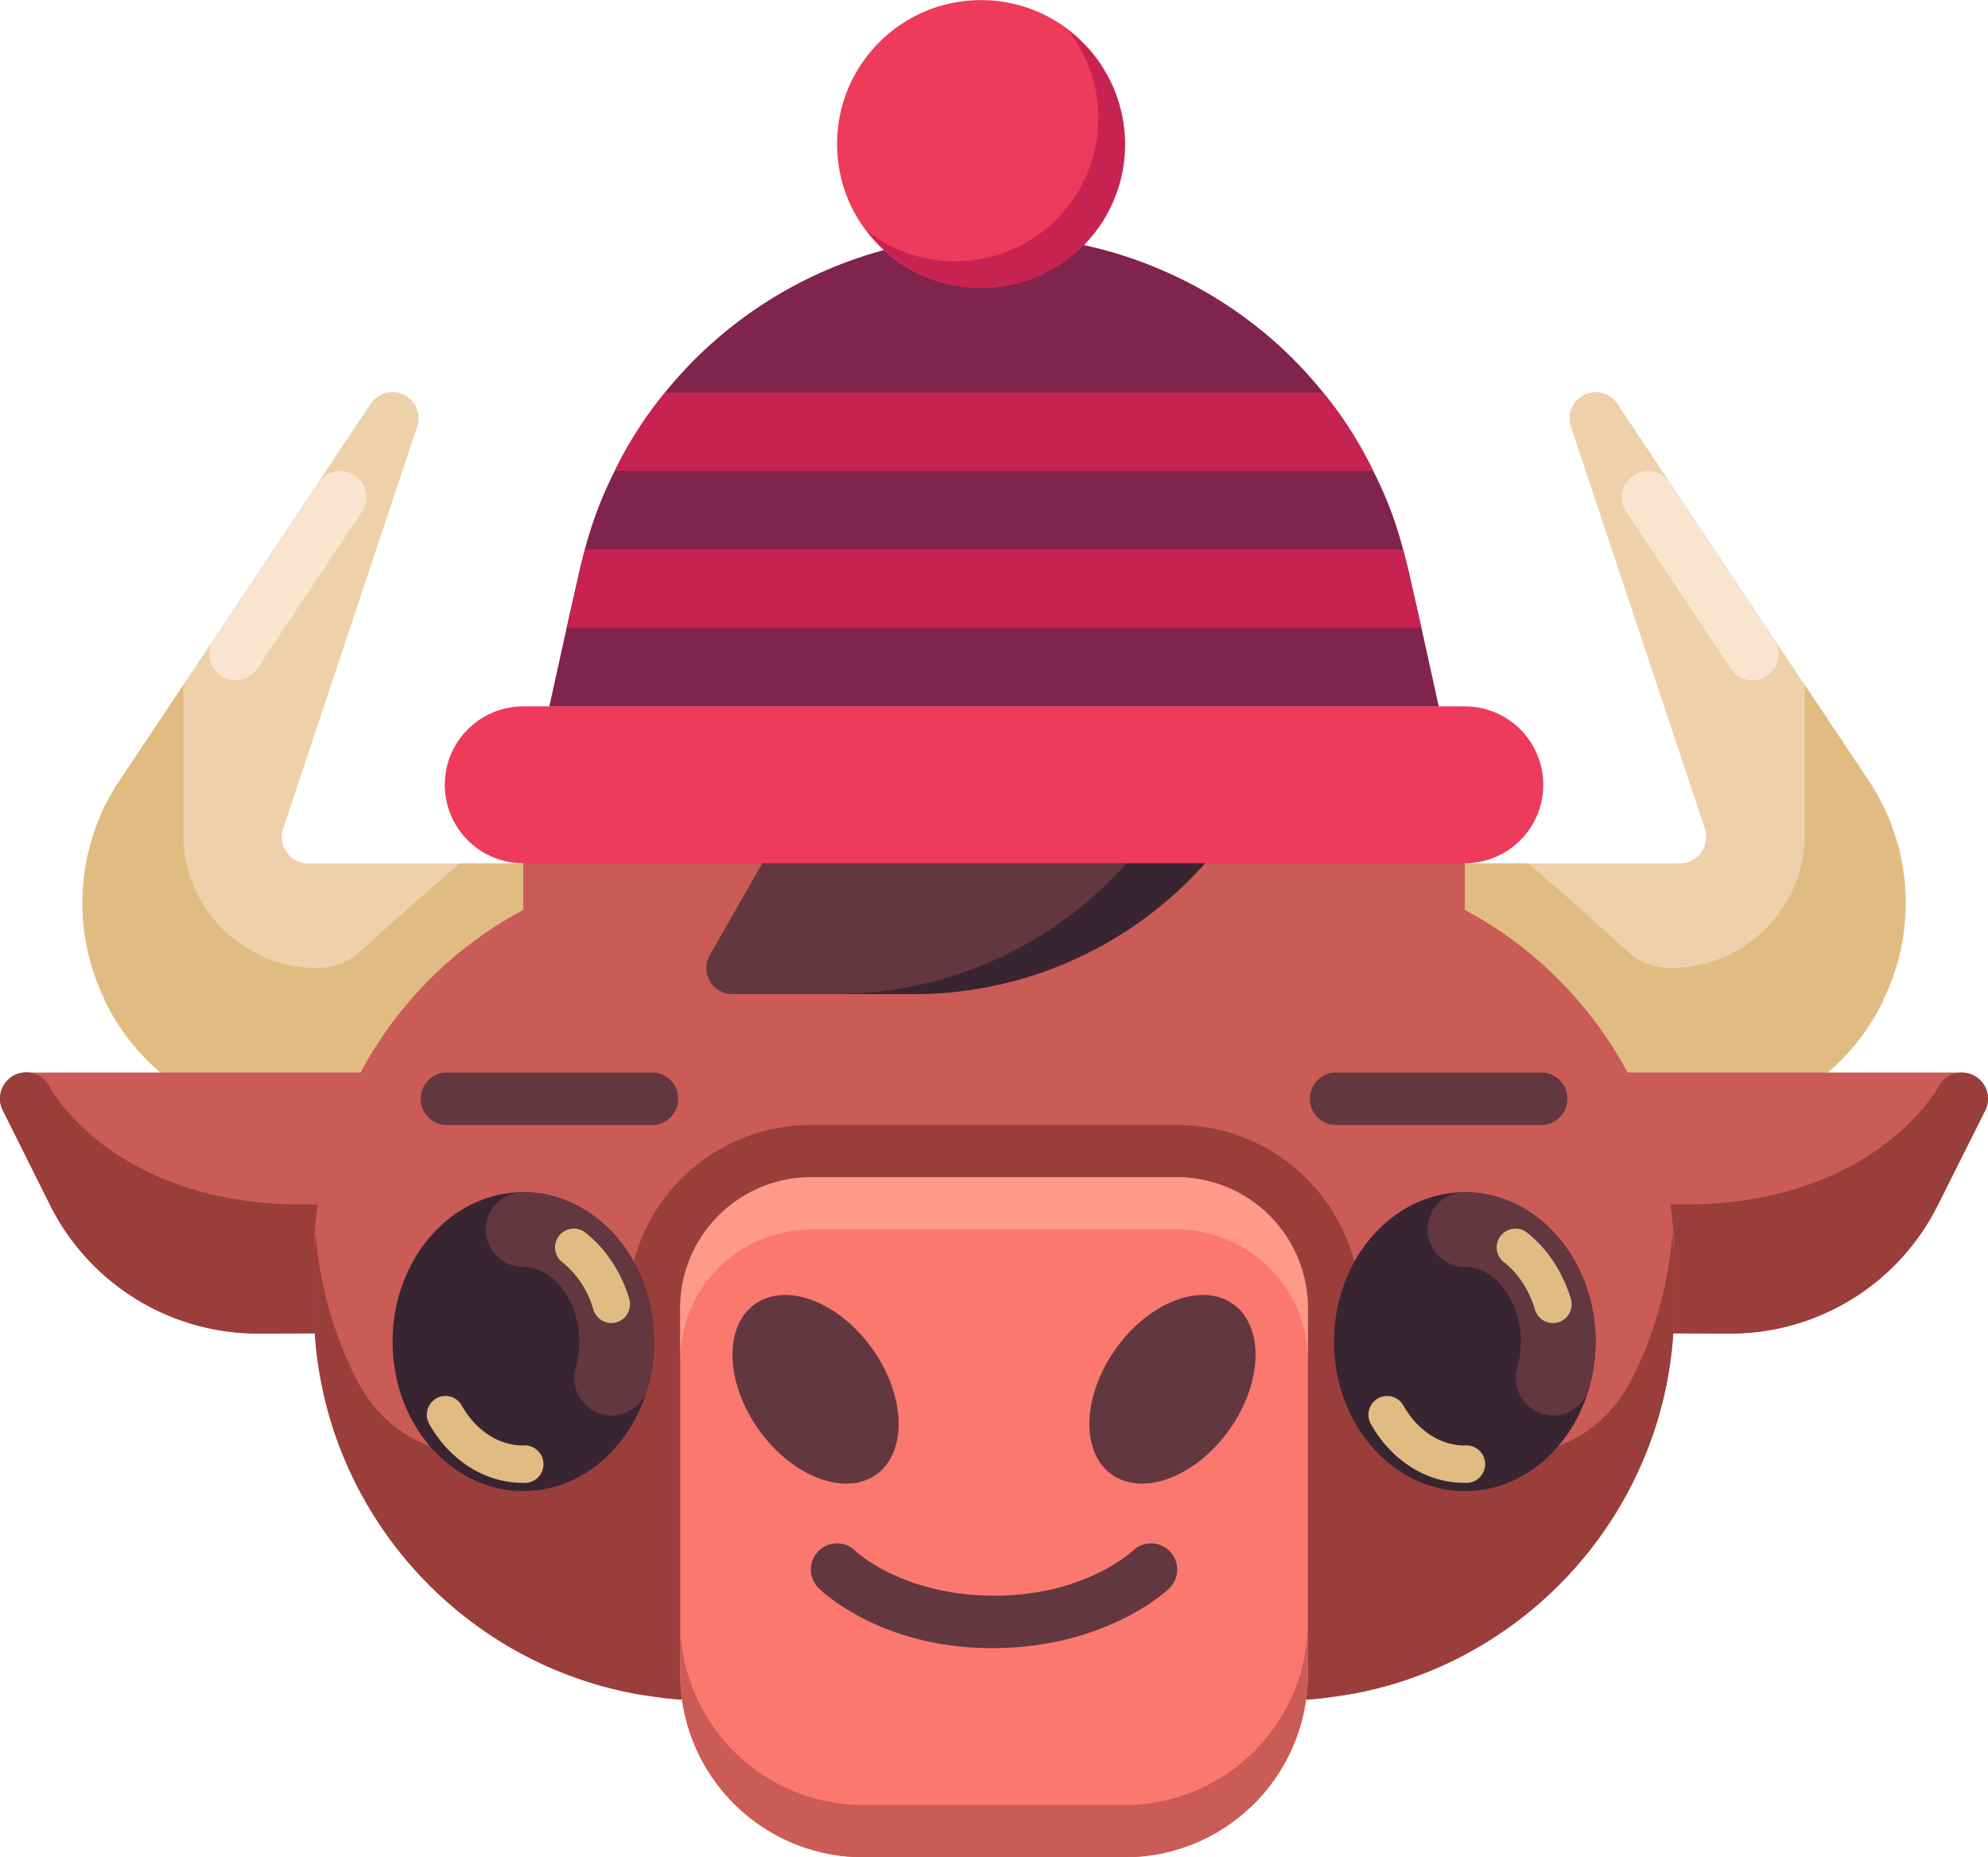 <svg xmlns="http://www.w3.org/2000/svg" width="1080" height="1008.9" viewBox="-0.067 0 1080.086 1008.9" style=""><g><title>chineseny62_421346184</title><g data-name="Layer 2"><path d="M312.6 483.2a14 14 0 0 1-14.2 14.2h-11.6l-39.3 47.5-8.2 9.9-25.9 31.3a12.7 12.7 0 0 1 5.4 10.8 14.1 14.1 0 0 1-14.2 14.2h-39.5a119.8 119.8 0 0 1-107.7-66.5 4.2 4.2 0 0 1-.8-2.3 5.6 5.6 0 0 1-1.2-2.3 119.9 119.9 0 0 1 9.4-115.9l34.7-52 101.7-152.6a14.2 14.2 0 0 1 25.3 12.5l-72.7 218.2a14.4 14.4 0 0 0 1.9 12.8 14.2 14.2 0 0 0 11.7 6h131a14 14 0 0 1 14.2 14.2z" fill="#eed1aa"></path><path d="M127.9 369.5a13.6 13.6 0 0 1-7.9-2.4 14.2 14.2 0 0 1-3.9-19.7l56.8-85.2a14.2 14.2 0 0 1 23.7 15.7l-56.9 85.3a14.1 14.1 0 0 1-11.8 6.3z" fill="#f9e5cf"></path><path d="M312.6 483.2a14 14 0 0 1-14.2 14.2h-11.6l-39.3 47.5-8.2 9.9-25.9 31.3a12.7 12.7 0 0 1 5.4 10.8 14.1 14.1 0 0 1-14.2 14.2h-39.5a119.8 119.8 0 0 1-107.7-66.5 4.2 4.2 0 0 1-.8-2.3c-.3-.8-.6-1.7-.9-2.3h-.3a119.9 119.9 0 0 1 9.4-115.9l34.7-52v80.7a72.7 72.7 0 0 0 73 73 34 34 0 0 0 23-8.8c16.8-15.3 38.7-34.9 54.3-48h48.6a14 14 0 0 1 14.2 14.2z" fill="#e1bc82"></path><path d="M767.4 483.2a14 14 0 0 0 14.2 14.2h11.6l39.2 47.5 8.3 9.9 25.8 31.3a13 13 0 0 0-5.4 10.8 14.1 14.1 0 0 0 14.3 14.2h39.5a119.8 119.8 0 0 0 107.7-66.5 6.9 6.9 0 0 0 .8-2.3 5.6 5.6 0 0 0 1.2-2.3 119.9 119.9 0 0 0-9.4-115.9l-34.7-52-101.7-152.6a14.2 14.2 0 0 0-25.3 12.5l72.7 218.2a14.4 14.4 0 0 1-2 12.8 13.9 13.9 0 0 1-11.6 6h-131a14 14 0 0 0-14.2 14.2z" fill="#eed1aa"></path><path d="M952.1 369.5a13.8 13.8 0 0 0 7.9-2.4 14.2 14.2 0 0 0 3.9-19.7l-56.8-85.2a14.2 14.2 0 1 0-23.7 15.7l56.9 85.3a14.1 14.1 0 0 0 11.8 6.3z" fill="#f9e5cf"></path><path d="M767.4 483.2a14 14 0 0 0 14.2 14.2h11.6l39.2 47.5 8.3 9.9 25.8 31.3a13 13 0 0 0-5.4 10.8 14.1 14.1 0 0 0 14.3 14.2h39.5a119.8 119.8 0 0 0 107.7-66.5 6.9 6.9 0 0 0 .8-2.3c.3-.8.6-1.7.9-2.3h.3a119.9 119.9 0 0 0-9.4-115.9l-34.7-52v80.7a72.7 72.7 0 0 1-73 73 34.3 34.3 0 0 1-23.1-8.8c-16.7-15.3-38.6-34.9-54.2-48h-48.6a14 14 0 0 0-14.2 14.2z" fill="#e1bc82"></path><path d="M198.9 582.6H14.2a14.3 14.3 0 0 0-12.1 6.8 14.1 14.1 0 0 0-.6 13.8L27 654.3a126.2 126.2 0 0 0 113.5 70.1h.6l43.7-.2a14.2 14.2 0 0 0 14.1-14.3 14 14 0 0 0-12.4-13.8l10.7-85h1.7a14.3 14.3 0 1 0 0-28.5z" fill="#cb5b56"></path><path d="M194.5 657.5a15.1 15.1 0 0 0-10.7-3.8c-117.2 8-155.5-60.6-157-63.5a14.2 14.2 0 0 0-25.3 13L27 654.3a126.2 126.2 0 0 0 113.5 70.1h.6l43.7-.2a14.2 14.2 0 0 0 14.1-14.2v-42.1a14.5 14.5 0 0 0-4.4-10.4z" fill="#9a3e3c"></path><path d="M1077.9 589.4a14.3 14.3 0 0 0-12.1-6.8H881a14.3 14.3 0 0 0 0 28.5h1.8l10.7 85a14.1 14.1 0 0 0 1.7 28.1l43.7.2h.6a125.9 125.9 0 0 0 113.4-70.1l25.6-51.1a14.1 14.1 0 0 0-.6-13.8z" fill="#cb5b56"></path><path d="M1072.3 584.2a14.3 14.3 0 0 0-19.1 6c-.4.8-39 71.5-157 63.5a15.2 15.2 0 0 0-10.7 3.8 14.6 14.6 0 0 0-4.5 10.4V710a14.3 14.3 0 0 0 14.2 14.2l43.7.2h.6a125.9 125.9 0 0 0 113.4-70.1l25.6-51.1a14.2 14.2 0 0 0-6.2-19z" fill="#9a3e3c"></path><path d="M909.5 682.7V710c0 103.4-73.7 189.8-171.1 209.4a209.7 209.7 0 0 1-42.7 4.3 14.1 14.1 0 0 1-14.2-14.2h-283a14.1 14.1 0 0 1-14.3 14.2 208.7 208.7 0 0 1-42.6-4.3c-97.5-19.6-171.1-106-171.1-209.4v-27.3c0-76.5 42.1-147.8 108.6-185.6 1.7-.9 3.4-2 5.1-2.8v-39.5a14.1 14.1 0 0 1 14.2-14.3h483.2a14.1 14.1 0 0 1 14.2 14.3v39.5c1.7.8 3.4 1.9 5.1 2.8 66.5 37.8 108.6 109.1 108.6 185.6z" fill="#cb5b56"></path><path d="M355.3 611.1H241.6a14.3 14.3 0 0 1 0-28.5h113.7a14.3 14.3 0 0 1 0 28.5z" fill="#623740"></path><path d="M838.4 611.1H724.7a14.3 14.3 0 0 1 0-28.5h113.7a14.3 14.3 0 0 1 0 28.5z" fill="#623740"></path><path d="M908.6 670.1a211.4 211.4 0 0 1-21.8 78.4c-36.4 72.9-147.9 43.7-147.9-37.8v-.2a99.4 99.4 0 0 0-99.4-99.4h-199a99.5 99.5 0 0 0-99.5 99.4v.2c0 81.5-111.4 110.7-147.8 37.8a211.4 211.4 0 0 1-21.8-78.4c-.3 4.2-.9 8.3-.9 12.6V710c0 103.3 73.6 189.6 171.1 209.4 5 1 10 1.6 15 2.3 2 .3 3.9.7 5.9.9 7.2.7 14.4 1.1 21.7 1.1a14.1 14.1 0 0 0 14.3-14.2h283a14.1 14.1 0 0 0 14.2 14.2c7.4 0 14.6-.4 21.8-1.1 2-.2 3.9-.6 5.9-.9 5-.7 10-1.3 15-2.3 97.5-19.8 171.1-106.1 171.1-209.4v-27.3c0-4.3-.6-8.4-.9-12.6z" fill="#9a3e3c"></path><path d="M639.5 639.5h-199a71.1 71.1 0 0 0-71 71v199a99.5 99.5 0 0 0 99.4 99.4H611a99.5 99.5 0 0 0 99.5-99.4v-199a71.1 71.1 0 0 0-71-71z" fill="#fb786f"></path><path d="M538.8 895.3c-60.6 0-92.7-31.2-94.1-32.6a14.2 14.2 0 0 1 20-20.2c1 1 26.3 24.2 75.2 24.3s74.5-23.5 75.6-24.5a14.2 14.2 0 0 1 19.6 20.6c-1.3 1.3-33.8 31.9-95 32.4z" fill="#623740"></path><path d="M611 980.5H468.9a99.5 99.5 0 0 1-99.4-99.4v28.4a99.5 99.5 0 0 0 99.4 99.4H611a99.5 99.5 0 0 0 99.5-99.4v-28.4a99.5 99.5 0 0 1-99.5 99.4z" fill="#cb5b56"></path><path d="M639.5 639.5h-199a71.1 71.1 0 0 0-71 71V739a71.1 71.1 0 0 1 71-71.1h199a71.2 71.2 0 0 1 71 71.1v-28.5a71.1 71.1 0 0 0-71-71z" fill="#f98"></path><path d="M284.2 647.6c-39.2 0-71 36.4-71 81.2s31.8 81.2 71 81.2 71.1-36.4 71.1-81.2-31.9-81.2-71.1-81.2z" fill="#392532"></path><path d="M332.2 768.9a22.3 22.3 0 0 1-5.6-.8 20.4 20.4 0 0 1-13.9-25.1 51.8 51.8 0 0 0 2-14.2c0-22-14-40.6-30.5-40.6a20.3 20.3 0 0 1 0-40.6c39.2 0 71.1 36.4 71.1 81.2a89.4 89.4 0 0 1-3.6 25.3 20.3 20.3 0 0 1-19.5 14.8z" fill="#623740"></path><path d="M284 805.5c-20.5 0-39.5-12-50.9-32a10.3 10.3 0 0 1 3.9-13.9 10.1 10.1 0 0 1 13.8 3.9c7.7 13.6 20.1 21.7 33.2 21.7a10.2 10.2 0 1 1 0 20.3z" fill="#e1bc82"></path><path d="M332.1 718.7a10.3 10.3 0 0 1-9.8-7.3 50.5 50.5 0 0 0-16.4-25.4 10.2 10.2 0 1 1 12.7-15.9c10.7 8.6 19 21.2 23.2 35.5a10.2 10.2 0 0 1-6.9 12.7 13.5 13.5 0 0 1-2.8.4z" fill="#e1bc82"></path><g><path d="M795.8 647.6c-39.2 0-71.1 36.4-71.1 81.2s31.9 81.2 71.1 81.2 71-36.4 71-81.2-31.9-81.2-71-81.2z" fill="#392532"></path><path d="M843.8 768.9a21.6 21.6 0 0 1-5.6-.8 20.3 20.3 0 0 1-13.9-25.1 51.8 51.8 0 0 0 1.9-14.2c0-22-13.9-40.6-30.4-40.6a20.3 20.3 0 1 1 0-40.6c39.1 0 71 36.4 71 81.2a93.1 93.1 0 0 1-3.5 25.3 20.4 20.4 0 0 1-19.5 14.8z" fill="#623740"></path><path d="M795.6 805.5c-20.6 0-39.6-12-50.9-32a10.3 10.3 0 0 1 3.9-13.9 10.2 10.2 0 0 1 13.8 3.9c7.7 13.6 20.1 21.7 33.2 21.7a10.2 10.2 0 1 1 0 20.3z" fill="#e1bc82"></path><path d="M843.6 718.7a10.1 10.1 0 0 1-9.7-7.3C830.8 701 825 692 817.5 686a10.2 10.2 0 1 1 12.7-15.9c10.7 8.6 18.9 21.2 23.2 35.5a10.2 10.2 0 0 1-6.9 12.7 14.5 14.5 0 0 1-2.9.4z" fill="#e1bc82"></path></g><path d="M680.2 419.2a14.4 14.4 0 0 0-12.3-7.1H454.7a14.2 14.2 0 0 0-12.3 7.2l-56.8 99.5a14 14 0 0 0 0 14.1 14.1 14.1 0 0 0 12.3 7.1h98.6a212 212 0 0 0 183.7-106.6 14.4 14.4 0 0 0 0-14.2z" fill="#623740"></path><path d="M680.2 419.2a14.4 14.4 0 0 0-12.3-7.1h-42.6a14.3 14.3 0 0 1 12.3 21.3A212.1 212.1 0 0 1 453.8 540h42.7a212 212 0 0 0 183.7-106.6 14.4 14.4 0 0 0 0-14.2z" fill="#392532"></path><g><path d="M795.8 468.9H284.2a42.6 42.6 0 0 1-42.6-42.6 42.6 42.6 0 0 1 42.6-42.6h511.6a42.6 42.6 0 0 1 42.6 42.6 42.6 42.6 0 0 1-42.6 42.6z" fill="#ee3a5b"></path><path d="M781.6 383.7H298.4l9.4-42.7 7.4-32.6c.8-3.4 1.7-6.9 2.5-10a215.5 215.5 0 0 1 16.2-42.6 219.3 219.3 0 0 1 27.3-42.6 230.2 230.2 0 0 1 322.9-34.7 223.3 223.3 0 0 1 34.7 34.7 214.2 214.2 0 0 1 27.2 42.6 203.8 203.8 0 0 1 16.2 42.6c.9 3.1 1.7 6.6 2.6 10l7.4 32.6z" fill="#80234d"></path><circle cx="532.9" cy="78.2" r="78.2" fill="#ee3a5b"></circle><path d="M580.4 16.5a77.8 77.8 0 0 1-109.2 109.1A77.9 77.9 0 1 0 580.4 16.5z" fill="#c72352"></path><path d="M772.2 341H307.8l7.4-32.6c.8-3.4 1.7-6.9 2.5-10h444.5c.9 3.1 1.7 6.6 2.6 10z" fill="#c72352"></path><path d="M746 255.8H333.9a219.3 219.3 0 0 1 27.3-42.6h357.6a214.2 214.2 0 0 1 27.2 42.6z" fill="#c72352"></path></g><path d="M473.9 732.7c18.2 25.6 19.1 56.2 2.1 68.3s-45.6 1.2-63.8-24.3-19.2-56.2-2.1-68.3 45.6-1.3 63.8 24.3z" fill="#623740"></path><path d="M606.1 732.7c-18.2 25.6-19.2 56.2-2.1 68.3s45.6 1.2 63.8-24.3 19.1-56.2 2.1-68.3-45.6-1.3-63.8 24.3z" fill="#623740"></path></g></g></svg>